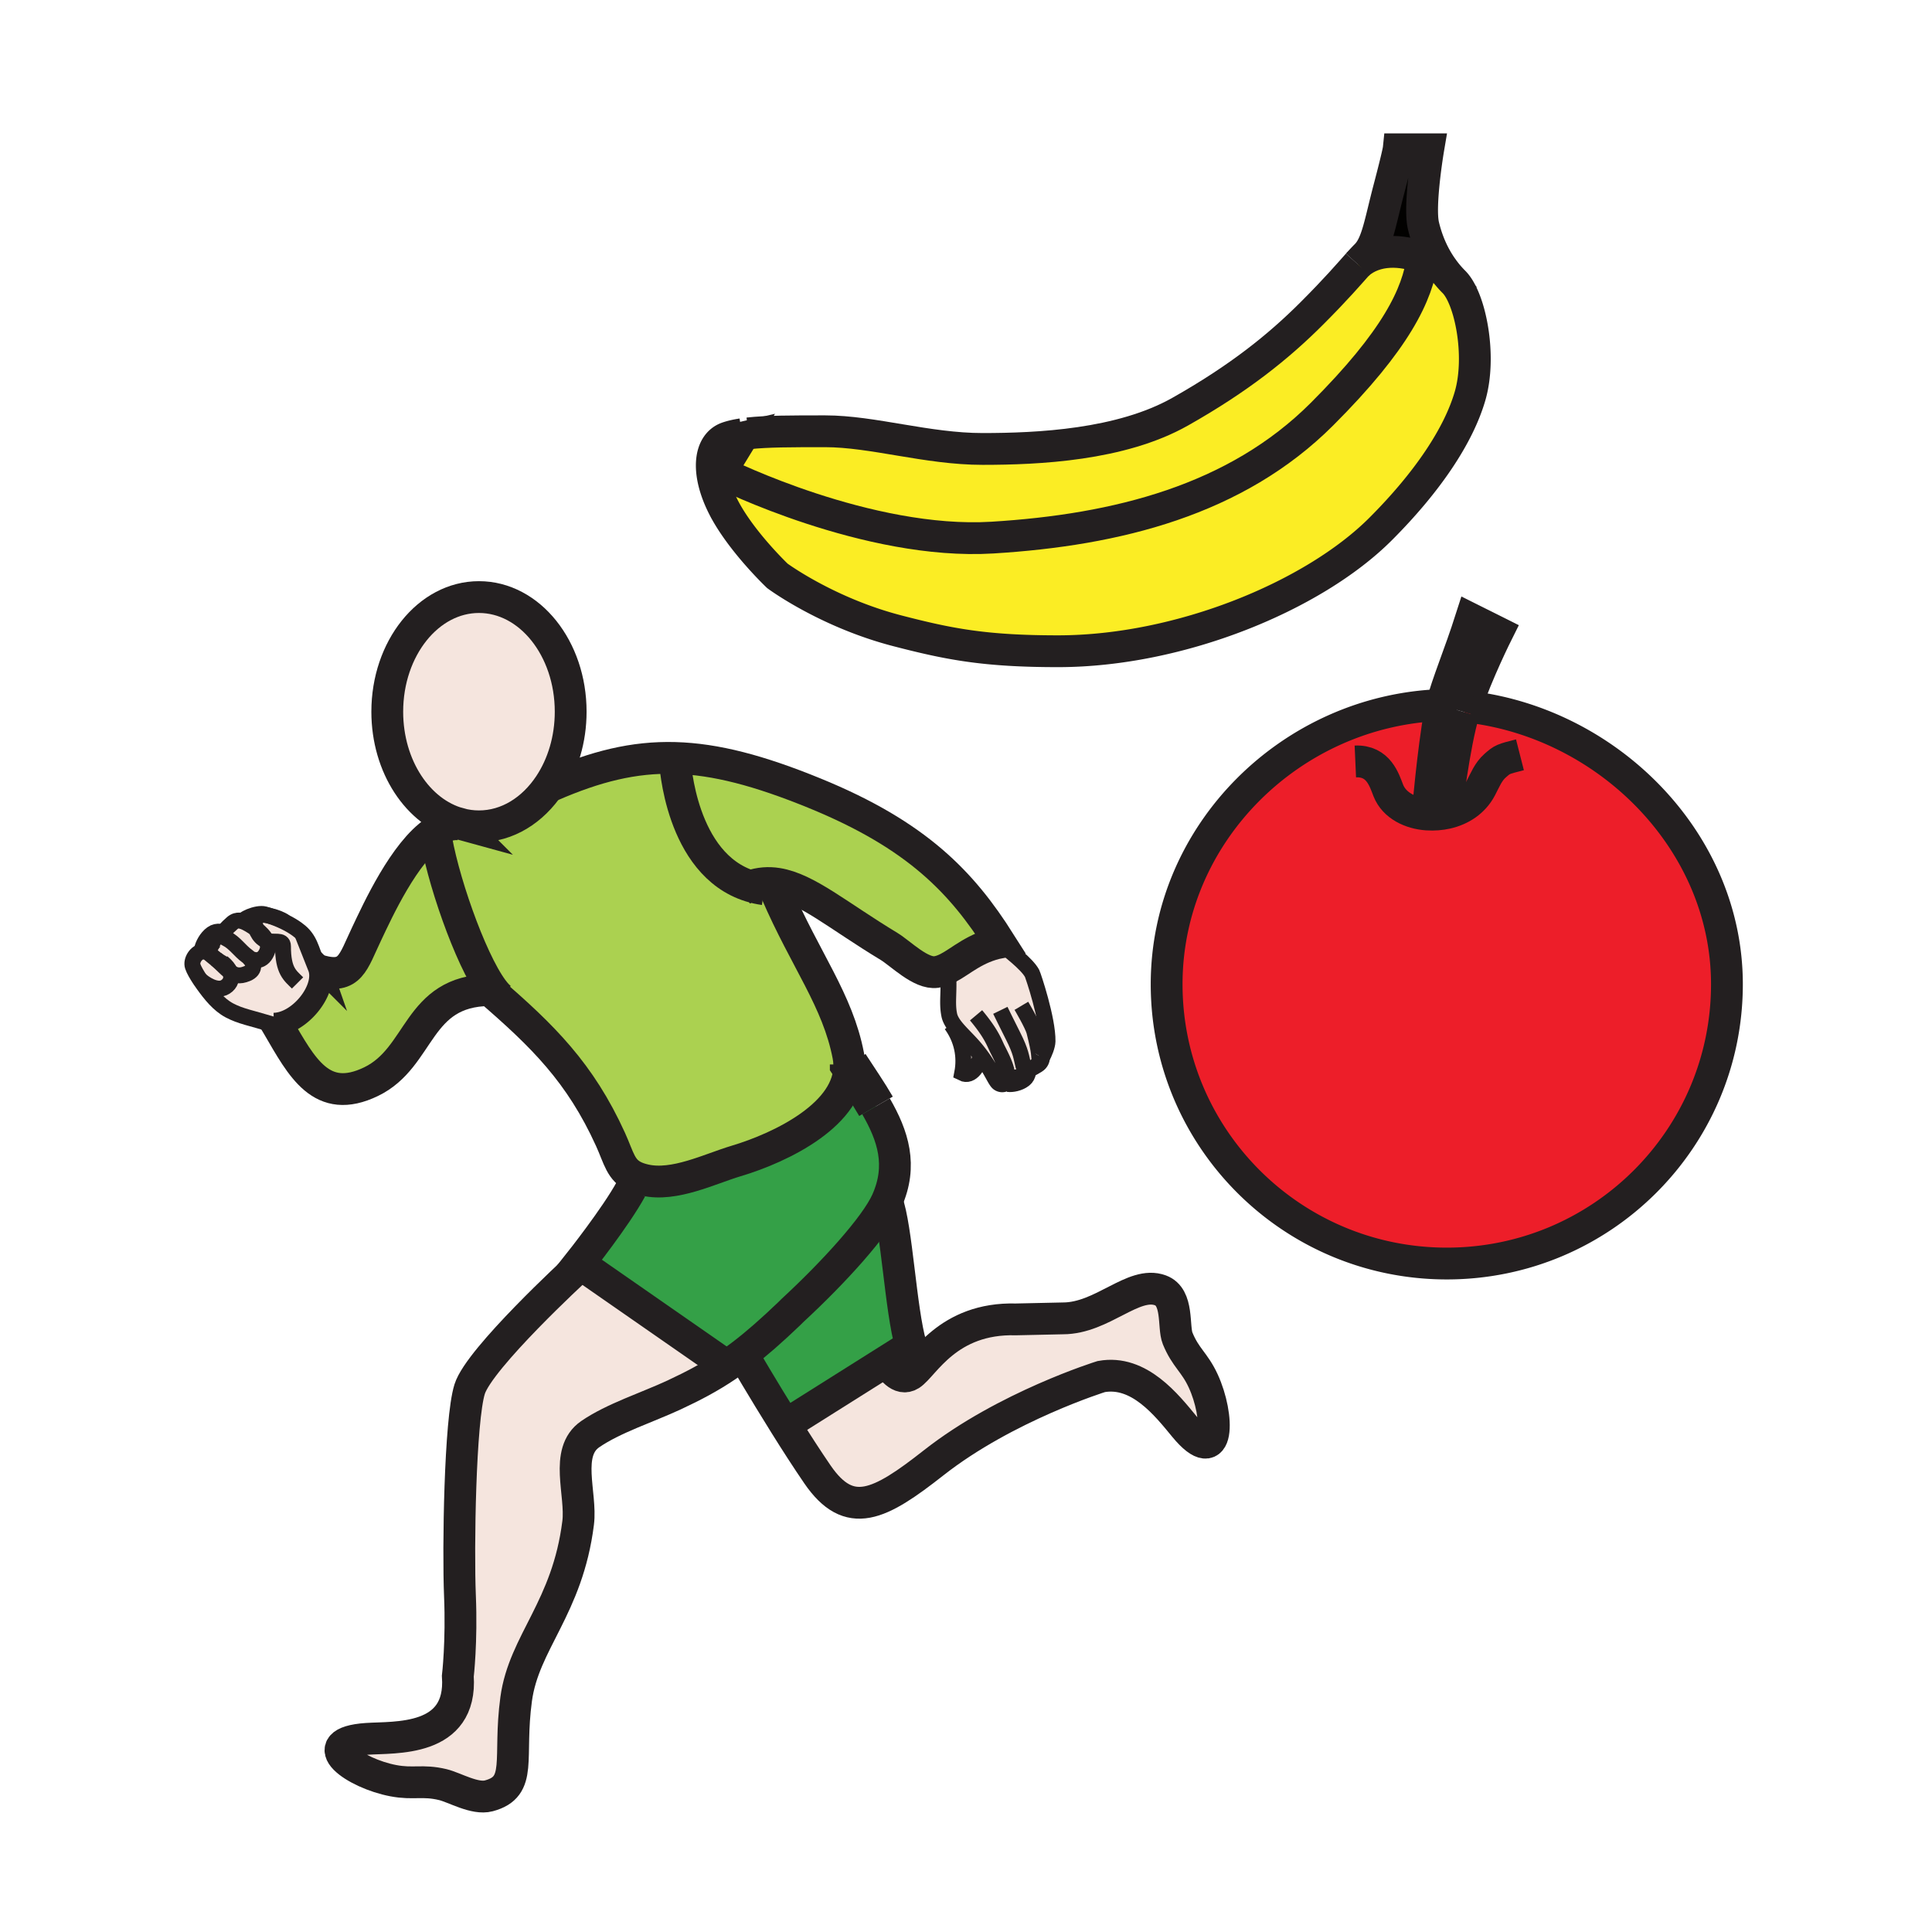 <?xml version="1.0"?><svg xmlns="http://www.w3.org/2000/svg" width="850.394" height="850.394" viewBox="0 0 850.394 850.394" overflow="visible"><path d="M101.25 427.76c1.14 2.681.28 5.2-2.08 6.67-3.74 2.36-9.52-1.62-11.19-3.34l-.01.01c-1.25-1.909-2.61-4.18-3.13-5.77-.86-2.53 1.57-6.5 4.57-6.5h.04c2.34.03 2.75 1.18 5.57 3.28.01.01.02.01.02.02 2.65 2.27 4.46 4.31 6.21 5.63z" fill="#f5e5de" class="aac-skin-fill"></path><path d="M109.68 421.62c2 2 3.06 5.28-.95 6.93-3.34 1.37-5.37.82-7.48-.79-1.75-1.319-3.56-3.36-6.21-5.63 0-.01-.01-.01-.02-.02-2.82-2.1-3.23-3.25-5.57-3.28h-.04l1.1-.6c.26-1.64 1.72-4.48 3.76-5.93 1.49-1.08 3.38-.48 4.28-.1.22.35.61.68 1.21.97 3.44 1.68 5.89 5.42 8.97 7.63.33.23.65.51.95.82z" fill="#f5e5de" class="aac-skin-fill"></path><path d="M115.79 413.25c.47.35.97.6 1.48.77.74 1.57.94 3.27.19 5.03-2.22 5.17-6.55 3.48-7.78 2.57-.3-.31-.62-.59-.95-.82-3.08-2.21-5.53-5.95-8.97-7.63-.6-.29-.99-.62-1.21-.97-1.09-1.68 1.55-3.96 3.63-5.84 2.26-2.02 4.7-.89 5.22-.61l.01-.03c1.18.52 3.33 1.66 5.38 3.24.6 1.76 1.59 3.23 3 4.29zM529.59 607.79c7.141 15.42 7.42 39.15-8.18 20.229-7.86-9.539-20.021-25.1-36.66-22.109 0 0-42.11 13.08-73.77 37.95-23.88 18.77-37.1 25.59-51.17 5.12-4.51-6.58-9.5-14.32-14.17-21.801l44.67-28.13c1.55 2.771 5.73 9.03 10.44 6.01 5.97-3.84 16.2-25.159 46.48-24.31l20.63-.45c17.39 0 31.04-16.71 42.909-12.34 8.101 2.98 5.53 16.08 7.57 21.11 3.471 8.551 7.441 10.481 11.251 18.721zM319.3 600.79l.37.56c-7.26 4.891-14.41 8.67-22.97 12.66-11.69 5.45-26.65 10.2-36.9 17.25-11.52 7.92-3.73 26.32-5.32 39.04-4.69 37.53-23.88 52.45-27.29 77.61-3.57 26.3 3.09 38.5-12.01 42.55-6.2 1.67-15.02-3.67-20.28-4.94-8.98-2.149-12.86-.039-21.78-1.729-16.7-3.15-36.18-16.71-11.7-18.41 12.33-.85 42.15 1.561 40.1-27.62 0 0 1.79-15.01.93-35.479-.85-20.46 0-77.181 4.27-90.83 4.26-13.641 46.91-52.87 46.91-52.87l1.61-2.32 64.06 44.528zM428.68 460.8a59.52 59.52 0 0 1 2.971 3.71c-.75 4.01-3.891 9.92-8.121 7.8 1.42-7.399-.18-14.71-4.45-20.819l.74-.521c2.21 3.1 5.75 6.23 8.86 9.83z" fill="#f5e5de" class="aac-skin-fill"></path><path d="M443.58 475.38c-.37 1.71-2.49 2.47-4.07 1.36-1.479-1.03-2.979-5.67-7.859-12.23a59.52 59.52 0 0 0-2.971-3.71c-3.11-3.6-6.65-6.729-8.86-9.83-1-1.41-1.72-2.81-2-4.25-1.17-5.87.24-10.51-.62-20.609 5.93-3.061 12-9.07 22.92-11.26 3.66 3.29 11.939 9.39 14.16 13.61.47.9 6.95 20.13 6.8 29.89-.03 1.99-1.41 5.42-2.45 7.16.01.01 0 .01 0 .01-.03.94-.39 2.271-1.87 3.2-2.17 1.311-4.62 2.971-5.819 1.45.109.78.21 2.66-1.15 3.69-1.72 1.35-4.46 1.87-5.9 1.67l-.311-.151zM140.36 425.6l.17-.07c.23.581.4 1.18.51 1.8 1.74 9.42-8.92 22.38-19.23 23.5.16.26.31.52.46.78-12.51-3.761-16.24-4.221-21.28-6.87-4.75-2.51-8.38-7.12-11.43-11.351-.44-.609-1-1.409-1.59-2.29l.01-.01c1.67 1.72 7.45 5.7 11.19 3.34 2.36-1.47 3.22-3.989 2.08-6.67 2.11 1.61 4.14 2.16 7.48.79 4.01-1.649 2.95-4.93.95-6.93 1.23.91 5.56 2.6 7.78-2.57.75-1.76.55-3.46-.19-5.03-.91-1.93-2.66-3.67-4.48-5.06-.5-1.45-.74-3.11-.74-4.9 0-1.67 3.11-1.71 6.38-1.02.02.01.04.02.06.02 2.65.85 4.89 1.79 6.76 2.7 4.73 2.29 7.1 4.48 7.65 5.02 4.26 4.151 4.45 9.201 7.46 14.821z" fill="#f5e5de" class="aac-skin-fill"></path><path d="M390.31 599.05l-44.67 28.13c-9.89-15.819-18.44-30.489-18.44-30.489l-.38-.49c6.18-4.72 12.76-10.48 20.62-18.01l1.31-1.301c18.35-16.96 36.62-37.09 41.62-48.26 4.44 11.97 5.96 47.67 10.6 63.7l-10.66 6.72z" fill="#34a047"></path><path d="M385.58 486.95c7.48 12.96 11.79 26.02 4.79 41.68-5 11.17-23.27 31.3-41.62 48.26l-1.31 1.301c-7.86 7.529-14.44 13.29-20.62 18.01-2.43 1.87-4.8 3.569-7.15 5.149l-.37-.56-64.06-44.53-.34-.24s16.17-20.359 22.86-32.68l1.85-5.29c1.2.54 2.59.99 4.25 1.37 13.01 2.96 28.59-4.95 40.14-8.39 20.2-6.021 50.39-20.83 49.81-42.48 4.07 6.28 8.27 12.34 11.77 18.4z" fill="#34a047"></path><path d="M122.27 451.61c-.15-.261-.3-.521-.46-.78 10.31-1.12 20.97-14.08 19.23-23.5 13.2 3.65 14.31-3.66 20.32-16.27 4.85-10.21 16.55-35.96 30.14-45.04 2.58 19.01 15.35 56.1 25.36 69.57l-.27.2c-.35 0-.7 0-1.05.01-32.36.32-29.97 29.561-52.2 40.3-21.92 10.59-30.48-6.36-41.07-24.49zM417.2 426.11c-1.67.859-3.32 1.489-5.07 1.739-6.8.98-15.7-8.169-20.84-11.29-22.53-13.63-36.1-25.46-49.07-27.55-3.96-.64-7.87-.37-11.96 1.04-30.87-9.57-33.14-54.93-33.14-54.93l.04-1.49c17.8.5 36.96 5.52 61.42 15.52 45.23 18.48 64.87 39.38 81.54 65.7-10.92 2.191-16.99 8.201-22.92 11.261z" fill="#abd150"></path><path d="M373.81 468.55c.58 21.65-29.61 36.46-49.81 42.48-11.55 3.439-27.13 11.35-40.14 8.39-1.66-.38-3.05-.83-4.25-1.37-6.48-2.91-7.11-8.229-10.91-16.58-13.34-29.319-29.75-45.47-53.16-65.67.35-.01.7-.01 1.05-.01l.27-.2c-10.01-13.47-22.78-50.56-25.36-69.57 3.44-2.3 6.99-3.53 10.59-3.17l.08-.3c2.78.77 5.68 1.17 8.65 1.17 12.51 0 23.68-7.1 31.08-18.26l.64.43c19.6-8.53 36.39-12.77 54.62-12.26l-.04 1.49s2.27 45.36 33.14 54.93c4.09-1.41 8-1.68 11.96-1.04l-.52 3.85c12.74 29.6 27.04 47.44 31.7 71.82.25 1.31.39 2.6.41 3.87z" fill="#abd150"></path><path d="M251.19 313.27c0 12.24-3.49 23.45-9.29 32.19-7.4 11.16-18.57 18.26-31.08 18.26-2.97 0-5.87-.4-8.65-1.17-18.14-4.95-31.71-25.13-31.71-49.28 0-27.86 18.07-50.46 40.36-50.46 22.3 0 40.37 22.6 40.37 50.46z" fill="#f5e5de" class="aac-skin-fill"></path><path d="M636.78 357.87l-.08-.51s3.41-29.27 7.81-43.91c.271-.91.57-1.85.891-2.81l2.399.64c60.641 7.73 112.33 59.38 112.33 121.94 0 67.9-55.21 122.94-123.31 122.94-68.101 0-123.311-55.04-123.311-122.94 0-66.47 54.96-120.64 121.07-122.9-.33 1.26-.6 2.47-.811 3.62-2.93 16.1-5.369 43.91-5.369 43.91l-.04.67c2.861.18 5.711-.04 8.421-.65z" fill="#ed1e29"></path><path d="M626.54 99.32c1.66 6.96 4.62 13.92 9.32 20.06-2.46-2.28-5.841-4.35-9.67-5.88-9.08-3.63-20.671-4.22-28.53 2.78 1.31-1.47 2.49-2.75 3.68-3.94 4.83-4.83 6.061-14.11 10.08-29.4 3.98-15.12 4.2-17.22 4.2-17.22h13.02s-4.19 24.78-2.1 33.6z" fill="#020100" class="aac-hair-fill"></path><path d="M315.3 213.85l3.25-5.34s63.39 31.48 118.271 28.12c54.88-3.36 107.239-16.52 145.05-54.33 32.74-32.74 42.12-52.67 44.32-68.8 3.829 1.53 7.21 3.6 9.67 5.88a45.374 45.374 0 0 0 4.12 4.72c7.149 7.14 12.18 32.34 7.149 49.98-5.05 17.65-18.899 38.23-39.479 58.81-29.41 29.4-88.21 53.76-141.98 53.76-32.34 0-48.1-3.14-70.77-9.02-31.02-8.06-52.72-24.15-52.72-24.15s-16.38-15.55-23.94-30.67c-7.57-15.12-6.09-27.51 2.09-30.24l-6.99 13.16 1.959 8.12z" fill="#fbed24"></path><path d="M626.19 113.5c-2.2 16.13-11.58 36.06-44.32 68.8-37.811 37.81-90.17 50.97-145.05 54.33-54.88 3.36-118.271-28.12-118.271-28.12l10.84-17.76c8.13-.92 19.18-.92 33.79-.92 21.01 0 44.95 7.78 69.31 7.78 24.37 0 60.899-1.68 86.95-16.39 26.04-14.69 43.47-28.76 57.96-43.26 10.92-10.92 16.229-17.18 20.25-21.67l.01-.01c7.861-7 19.451-6.41 28.531-2.78z" fill="#fbed24"></path><path d="M329.58 190.44l-.19.31c-.97.11-1.91.24-2.8.38l2.99-.69z" fill="#231f20"></path><path d="M318.55 208.51l-3.25 5.34-1.96-8.12 6.99-13.16 6.26-1.44c.89-.14 1.83-.27 2.8-.38l-10.84 17.76z" fill="#231f20"></path><g fill="none" stroke="#231f20"><path d="M202.17 362.55c-18.14-4.95-31.71-25.13-31.71-49.28 0-27.86 18.07-50.46 40.36-50.46 22.3 0 40.37 22.6 40.37 50.46 0 12.24-3.49 23.45-9.29 32.19-7.4 11.16-18.57 18.26-31.08 18.26-2.97 0-5.87-.4-8.65-1.17zM202.09 362.85c-3.6-.36-7.15.87-10.59 3.17-13.59 9.08-25.29 34.83-30.14 45.04-6.01 12.61-7.12 19.92-20.32 16.27-.75-.2-1.54-.45-2.38-.73M120.87 449.23c.32.529.63 1.069.94 1.6.16.26.31.52.46.78 10.59 18.13 19.15 35.08 41.07 24.489 22.23-10.739 19.84-39.979 52.2-40.3.35-.01.7-.01 1.05-.01" stroke-width="14"></path><path d="M211.88 432.65c1.24 1.06 2.46 2.109 3.66 3.149 23.41 20.2 39.82 36.351 53.16 65.67 3.8 8.351 4.43 13.67 10.91 16.58 1.2.54 2.59.99 4.25 1.37 13.01 2.96 28.59-4.95 40.14-8.39 20.2-6.021 50.39-20.83 49.81-42.48-.02-1.27-.16-2.56-.41-3.87-4.66-24.38-18.96-42.22-31.7-71.82" stroke-width="14"></path><path d="M242.54 345.89c19.6-8.53 36.39-12.77 54.62-12.26 17.8.5 36.96 5.52 61.42 15.52 45.23 18.48 64.87 39.38 81.54 65.7-10.92 2.19-16.99 8.2-22.92 11.26-1.67.859-3.32 1.489-5.07 1.739-6.8.98-15.7-8.169-20.84-11.29-22.53-13.63-36.1-25.46-49.07-27.55-3.96-.64-7.87-.37-11.96 1.04-1.08.37-2.18.82-3.29 1.36" stroke-width="14"></path><path d="M385.58 486.95c-3.5-6.061-7.7-12.12-11.77-18.4 0-.01-.01-.01-.01-.02" stroke-width="17.058"></path><path d="M253.63 558.58s-42.65 39.229-46.91 52.87c-4.27 13.649-5.12 70.37-4.27 90.83.86 20.47-.93 35.479-.93 35.479 2.05 29.181-27.77 26.771-40.1 27.62-24.48 1.7-5 15.26 11.7 18.41 8.92 1.69 12.8-.42 21.78 1.729 5.26 1.271 14.08 6.61 20.28 4.94 15.1-4.05 8.44-16.25 12.01-42.55 3.41-25.16 22.6-40.08 27.29-77.61 1.59-12.72-6.2-31.12 5.32-39.04 10.25-7.05 25.21-11.8 36.9-17.25 8.56-3.99 15.71-7.77 22.97-12.66 2.35-1.58 4.72-3.279 7.15-5.149 6.18-4.72 12.76-10.48 20.62-18.01l1.31-1.301c18.35-16.96 36.62-37.09 41.62-48.26 7-15.66 2.69-28.72-4.79-41.68" stroke-width="14"></path><path d="M390.37 528.63c4.44 11.97 5.96 47.67 10.6 63.7l-10.66 6.72-44.67 28.13-.76.48M191.37 364.97c.04.34.09.69.13 1.05 2.58 19.01 15.35 56.1 25.36 69.57 1.45 1.95 2.84 3.41 4.13 4.24" stroke-width="14"></path><path d="M118.43 403.04c-.63-.2-1.27-.4-1.94-.59-3.42-.96-10.84 2.5-9.09 3.26l.01.01c1.18.52 3.33 1.66 5.38 3.24 1.82 1.39 3.57 3.13 4.48 5.06.74 1.57.94 3.27.19 5.03-2.22 5.17-6.55 3.48-7.78 2.57-.04-.03-.07-.05-.1-.08M140.36 425.6c-3.01-5.62-3.2-10.67-7.46-14.82-.55-.54-2.92-2.73-7.65-5.02-1.87-.91-4.11-1.85-6.76-2.7" stroke-width="7"></path><path d="M107.5 405.81s-.04-.02-.1-.06c-.52-.28-2.96-1.41-5.22.61-2.08 1.88-4.72 4.16-3.63 5.84.22.35.61.68 1.21.97 3.44 1.68 5.89 5.42 8.97 7.63.33.23.65.51.95.82 2 2 3.06 5.28-.95 6.93-3.34 1.37-5.37.82-7.48-.79-1.75-1.319-3.56-3.36-6.21-5.63" stroke-width="7"></path><path d="M99.06 412.45s-.19-.11-.51-.25c-.9-.38-2.79-.98-4.28.1-2.04 1.45-3.5 4.29-3.76 5.93" stroke-width="10.235"></path><path d="M129.35 453.81c-2.64-.84-4.98-1.569-7.08-2.199-12.51-3.761-16.24-4.221-21.28-6.87-4.75-2.51-8.38-7.12-11.43-11.351-.44-.609-1-1.409-1.59-2.29-1.25-1.909-2.61-4.18-3.13-5.77-.86-2.53 1.57-6.5 4.57-6.5h.04c2.34.03 2.75 1.18 5.57 3.28.01.01.02.01.02.02.94.7 2.16 1.51 3.8 2.42" stroke-width="7"></path><path d="M97.87 423.65c1.69 1.34 2.79 2.74 3.38 4.11 1.14 2.681.28 5.2-2.08 6.67-3.74 2.36-9.52-1.62-11.19-3.34" stroke-width="7"></path><path d="M458.63 465.52c-.57.95-1.03 1.391-1.11.801-.239-1.87.261-2.311-2.22-12.221-.74-2.989-5.729-11.38-5.729-11.38" stroke-width="7" stroke-miterlimit="10"></path><path d="M440.12 414.85c3.66 3.29 11.939 9.39 14.16 13.61.47.9 6.95 20.13 6.8 29.89-.03 1.99-1.41 5.42-2.45 7.16" stroke-width="7" stroke-miterlimit="10"></path><path d="M458.54 464.39s.13.471.09 1.12c.01.01 0 .01 0 .01-.03.94-.39 2.271-1.87 3.2-2.17 1.311-4.62 2.971-5.819 1.45-.21-.27-.391-.64-.511-1.13-.92-3.71-.96-6-4.5-13-2.229-4.39-5.62-11.33-5.62-11.33" stroke-width="7" stroke-miterlimit="10"></path><path d="M450.87 469.81s.03.131.07.36c.109.78.21 2.66-1.15 3.69-1.72 1.35-4.46 1.87-5.9 1.67" stroke-width="10.235" stroke-miterlimit="10"></path><path d="M417.02 424.22c.07.65.13 1.28.18 1.89.86 10.1-.55 14.739.62 20.609.28 1.44 1 2.84 2 4.25 2.21 3.101 5.75 6.23 8.86 9.83a59.52 59.52 0 0 1 2.971 3.71c4.88 6.561 6.38 11.2 7.859 12.23 1.58 1.109 3.7.35 4.07-1.36.07-.39.07-.82-.05-1.28-.73-2.97.09-3.46-4.37-12.1-1.43-2.73-2.43-6.63-9.53-15.1" stroke-width="7" stroke-miterlimit="10"></path><path d="M120.54 450.92c.42-.01.85-.03 1.27-.09 10.31-1.12 20.97-14.08 19.23-23.5-.11-.62-.28-1.22-.51-1.8a6.81 6.81 0 0 0-.42-.96" stroke-width="10.235" stroke-miterlimit="10"></path><path d="M418.68 450.92c.14.19.27.38.4.57 4.27 6.109 5.87 13.42 4.45 20.819 4.23 2.12 7.371-3.79 8.121-7.8.04-.189.069-.37.09-.54M125.25 405.76c-1.29-1.06-4.08-2.12-6.76-2.7-.02 0-.04-.01-.06-.02-3.27-.69-6.38-.65-6.38 1.02 0 1.79.24 3.45.74 4.9.6 1.76 1.59 3.23 3 4.29.47.35.97.6 1.48.77 3.34 1.17 7.29-.71 7.29 2.45 0 10.97 3.11 12.879 6.41 16.18" stroke-width="7"></path><path d="M389.66 597.81s.23.49.65 1.24c1.55 2.771 5.73 9.03 10.44 6.01 5.97-3.84 16.2-25.159 46.48-24.31l20.63-.45c17.39 0 31.04-16.71 42.909-12.34 8.101 2.98 5.53 16.08 7.57 21.11 3.47 8.55 7.44 10.479 11.25 18.72 7.141 15.42 7.42 39.15-8.18 20.229-7.86-9.539-20.021-25.1-36.66-22.109 0 0-42.11 13.08-73.77 37.95-23.88 18.77-37.1 25.59-51.17 5.12-4.51-6.58-9.5-14.32-14.17-21.801-9.89-15.819-18.44-30.489-18.44-30.489M319.3 600.79l-64.06-44.53-.34-.24s16.17-20.359 22.86-32.68M297.12 335.12s2.27 45.36 33.14 54.93c1.92.6 3.95 1.06 6.09 1.36M644.51 313.45c.271-.91.57-1.85.891-2.81 4.729-14.31 13.739-32.32 13.739-32.32l-11.71-5.85c-5.02 15.71-10.42 28.32-12.85 37.83v.02c-.33 1.26-.6 2.47-.811 3.62-2.93 16.1-5.369 43.91-5.369 43.91" stroke-width="14"></path><path d="M636.7 357.36s3.41-29.27 7.81-43.91" stroke-width="13.646"></path><path d="M596.57 335.16c10.25-.45 12.729 8.26 14.52 12.8 2.68 6.76 10.03 10.04 16.93 10.54.11.01.23.01.341.02 2.859.18 5.71-.04 8.42-.65 6.319-1.43 11.89-5.03 15.029-11 1.851-3.51 3.261-7.21 6.32-9.88 3.21-2.8 3.21-2.8 10.89-4.76" stroke-width="14"></path><path d="M632.71 310.34c.62-.02 1.24-.03 1.87-.04.75-.01 1.49-.02 2.24-.02" stroke-width="20.469"></path><path d="M647.8 311.28c60.641 7.73 112.33 59.38 112.33 121.94 0 67.9-55.21 122.94-123.31 122.94-68.101 0-123.311-55.04-123.311-122.94 0-66.47 54.96-120.64 121.07-122.9.06-.01.12-.01.18-.01M597.66 116.28c1.31-1.47 2.49-2.75 3.68-3.94 4.83-4.83 6.061-14.11 10.08-29.4 3.98-15.12 4.2-17.22 4.2-17.22h13.02s-4.189 24.78-2.1 33.6c1.66 6.96 4.62 13.92 9.32 20.06a45.374 45.374 0 0 0 4.12 4.72c7.149 7.14 12.18 32.34 7.149 49.98-5.05 17.65-18.899 38.23-39.479 58.81-29.41 29.4-88.21 53.76-141.98 53.76-32.34 0-48.1-3.14-70.77-9.02-31.02-8.06-52.72-24.15-52.72-24.15s-16.38-15.55-23.94-30.67c-7.57-15.12-6.09-27.51 2.09-30.24 1.81-.61 3.89-1.08 6.26-1.44" stroke-width="14"></path><path d="M329.39 190.75c8.13-.92 19.18-.92 33.79-.92 21.01 0 44.95 7.78 69.31 7.78 24.37 0 60.899-1.68 86.95-16.39 26.04-14.69 43.47-28.76 57.96-43.26 10.92-10.92 16.229-17.18 20.25-21.67" stroke-width="14"></path><path d="M318.55 208.51s63.39 31.48 118.271 28.12c54.88-3.36 107.239-16.52 145.05-54.33 32.74-32.74 42.12-52.67 44.32-68.8.34-2.5.51-4.9.56-7.25" stroke-width="14"></path><path stroke-width="11" d="M320.33 192.57l6.26-1.44 2.99-.69-.19.31-10.84 17.76-3.25 5.34-1.96-8.12z"></path><path d="M597.65 116.29l.01-.01c7.859-7 19.45-6.41 28.53-2.78 3.829 1.53 7.21 3.6 9.67 5.88.04.03.069.07.109.1" stroke-width="14"></path></g><path fill="none" d="M0 0h850.394v850.394H0z"></path></svg>